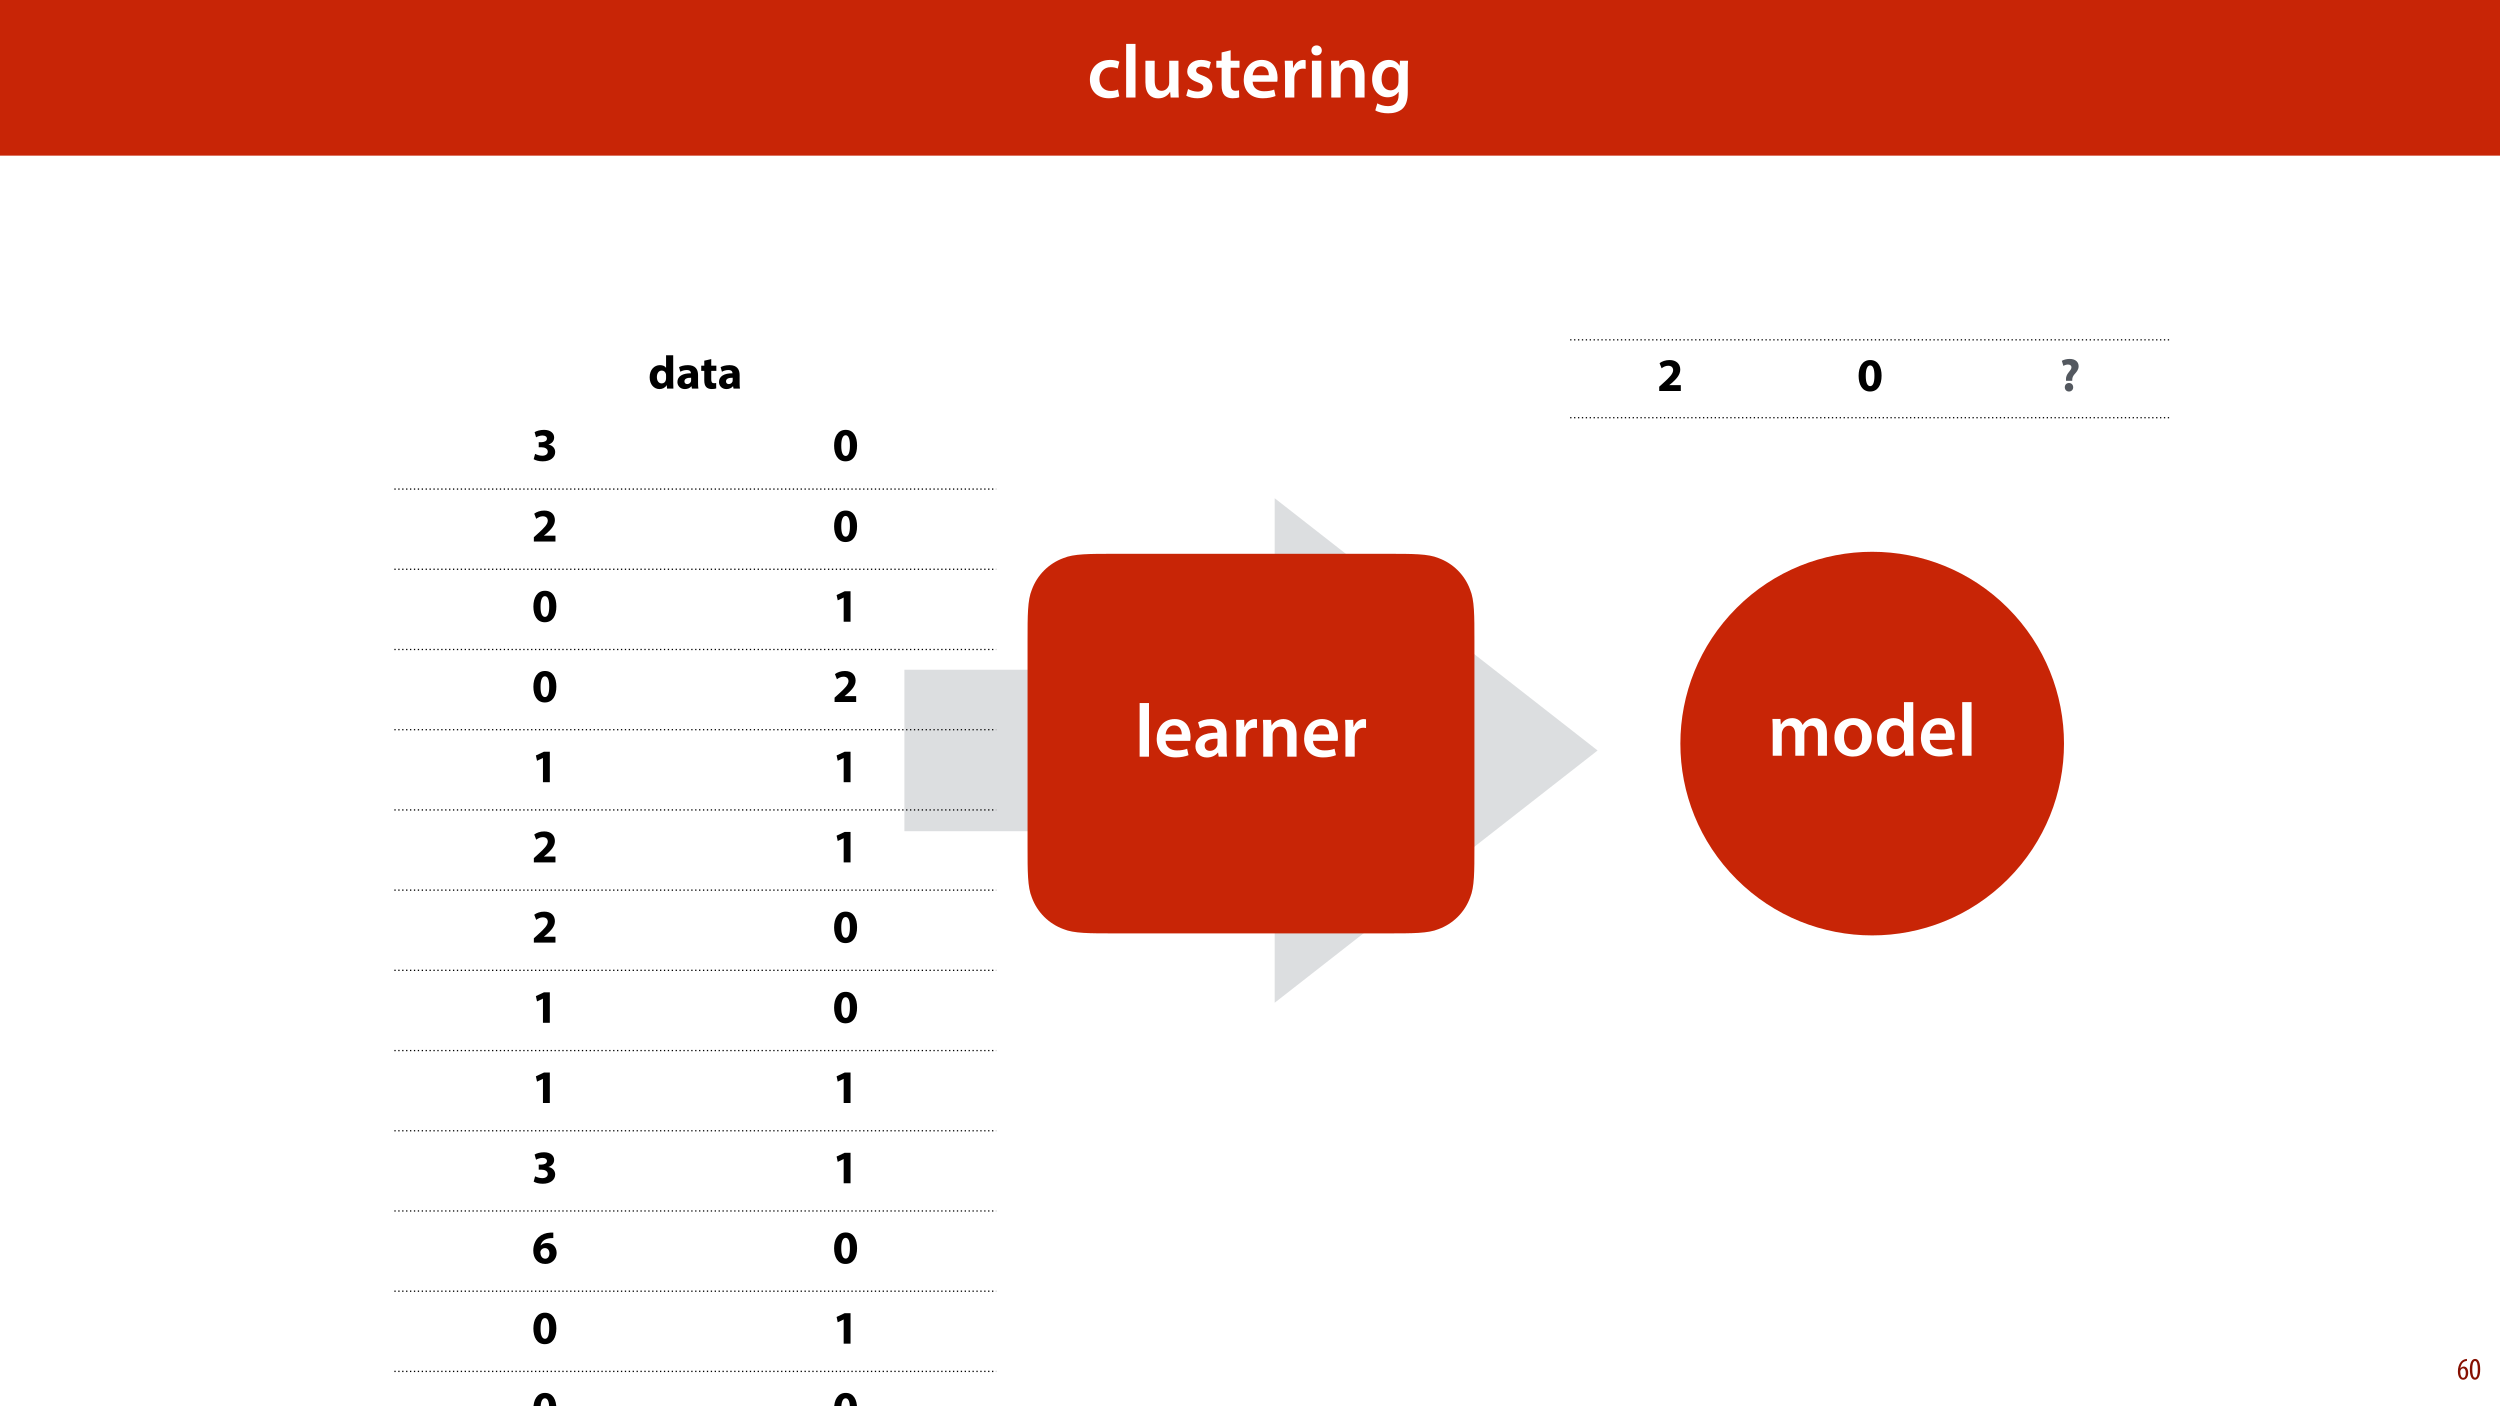 <?xml version="1.0" encoding="UTF-8"?>
<svg xmlns="http://www.w3.org/2000/svg" xmlns:xlink="http://www.w3.org/1999/xlink" width="1920pt" height="1080pt" viewBox="0 0 1920 1080" version="1.1">
<defs>
<g>
<symbol overflow="visible" id="glyph0-0">
<path style="stroke:none;" d="M 0 0 L 29 0 L 29 -40.594 L 0 -40.594 Z M 14.5 -22.906 L 4.641 -37.703 L 24.359 -37.703 Z M 16.234 -20.297 L 26.094 -35.094 L 26.094 -5.516 Z M 4.641 -2.906 L 14.5 -17.688 L 24.359 -2.906 Z M 2.906 -35.094 L 12.766 -20.297 L 2.906 -5.516 Z M 2.906 -35.094 "/>
</symbol>
<symbol overflow="visible" id="glyph0-1">
<path style="stroke:none;" d="M 23.609 -6.141 C 22.219 -5.562 20.469 -5.047 17.984 -5.047 C 13.109 -5.047 9.344 -8.359 9.344 -14.156 C 9.281 -19.312 12.531 -23.312 17.984 -23.312 C 20.531 -23.312 22.219 -22.734 23.375 -22.219 L 24.656 -27.547 C 23.031 -28.297 20.359 -28.891 17.75 -28.891 C 7.828 -28.891 2.031 -22.266 2.031 -13.797 C 2.031 -5.047 7.766 0.578 16.594 0.578 C 20.125 0.578 23.078 -0.172 24.594 -0.875 Z M 23.609 -6.141 "/>
</symbol>
<symbol overflow="visible" id="glyph0-2">
<path style="stroke:none;" d="M 3.828 0 L 11.016 0 L 11.016 -41.188 L 3.828 -41.188 Z M 3.828 0 "/>
</symbol>
<symbol overflow="visible" id="glyph0-3">
<path style="stroke:none;" d="M 29.109 -28.25 L 21.984 -28.25 L 21.984 -11.188 C 21.984 -10.375 21.812 -9.625 21.578 -8.984 C 20.828 -7.188 18.969 -5.156 16.125 -5.156 C 12.359 -5.156 10.844 -8.172 10.844 -12.875 L 10.844 -28.25 L 3.719 -28.25 L 3.719 -11.656 C 3.719 -2.438 8.406 0.641 13.578 0.641 C 18.625 0.641 21.406 -2.266 22.625 -4.297 L 22.734 -4.297 L 23.078 0 L 29.344 0 C 29.234 -2.312 29.109 -5.109 29.109 -8.469 Z M 29.109 -28.25 "/>
</symbol>
<symbol overflow="visible" id="glyph0-4">
<path style="stroke:none;" d="M 2.094 -1.391 C 4.172 -0.234 7.25 0.578 10.672 0.578 C 18.156 0.578 22.156 -3.125 22.156 -8.234 C 22.094 -12.406 19.719 -15.016 14.609 -16.875 C 11.016 -18.156 9.688 -19.031 9.688 -20.828 C 9.688 -22.562 11.078 -23.781 13.625 -23.781 C 16.125 -23.781 18.391 -22.859 19.609 -22.156 L 21 -27.203 C 19.375 -28.078 16.641 -28.891 13.516 -28.891 C 6.953 -28.891 2.844 -25 2.844 -20.016 C 2.781 -16.703 5.109 -13.688 10.609 -11.781 C 14.094 -10.562 15.25 -9.562 15.25 -7.656 C 15.25 -5.797 13.859 -4.531 10.734 -4.531 C 8.172 -4.531 5.109 -5.562 3.484 -6.547 Z M 2.094 -1.391 "/>
</symbol>
<symbol overflow="visible" id="glyph0-5">
<path style="stroke:none;" d="M 5.047 -34.625 L 5.047 -28.25 L 0.984 -28.25 L 0.984 -22.906 L 5.047 -22.906 L 5.047 -9.625 C 5.047 -5.922 5.734 -3.359 7.25 -1.734 C 8.578 -0.297 10.781 0.578 13.391 0.578 C 15.656 0.578 17.516 0.297 18.562 -0.109 L 18.438 -5.562 C 17.812 -5.391 16.875 -5.219 15.656 -5.219 C 12.938 -5.219 12 -7.016 12 -10.438 L 12 -22.906 L 18.797 -22.906 L 18.797 -28.25 L 12 -28.25 L 12 -36.312 Z M 5.047 -34.625 "/>
</symbol>
<symbol overflow="visible" id="glyph0-6">
<path style="stroke:none;" d="M 27.781 -12.125 C 27.891 -12.766 28.016 -13.797 28.016 -15.141 C 28.016 -21.344 25 -28.891 15.828 -28.891 C 6.781 -28.891 2.031 -21.516 2.031 -13.688 C 2.031 -5.047 7.422 0.578 16.594 0.578 C 20.641 0.578 24.016 -0.172 26.453 -1.156 L 25.406 -6.094 C 23.266 -5.281 20.875 -4.812 17.578 -4.812 C 13.047 -4.812 9.047 -7.016 8.875 -12.125 Z M 8.875 -17.109 C 9.156 -20.016 11.016 -24.016 15.422 -24.016 C 20.188 -24.016 21.344 -19.719 21.281 -17.109 Z M 8.875 -17.109 "/>
</symbol>
<symbol overflow="visible" id="glyph0-7">
<path style="stroke:none;" d="M 3.828 0 L 10.969 0 L 10.969 -14.609 C 10.969 -15.422 11.078 -16.188 11.188 -16.812 C 11.828 -20.016 14.156 -22.219 17.578 -22.219 C 18.438 -22.219 19.078 -22.094 19.656 -21.984 L 19.656 -28.703 C 19.078 -28.828 18.672 -28.891 17.984 -28.891 C 14.969 -28.891 11.656 -26.859 10.266 -22.859 L 10.031 -22.859 L 9.797 -28.25 L 3.594 -28.25 C 3.766 -25.688 3.828 -22.969 3.828 -19.141 Z M 3.828 0 "/>
</symbol>
<symbol overflow="visible" id="glyph0-8">
<path style="stroke:none;" d="M 11.016 0 L 11.016 -28.25 L 3.828 -28.25 L 3.828 0 Z M 7.422 -40.016 C 5.047 -40.016 3.422 -38.344 3.422 -36.141 C 3.422 -33.984 4.984 -32.312 7.359 -32.312 C 9.859 -32.312 11.422 -33.984 11.422 -36.141 C 11.375 -38.344 9.859 -40.016 7.422 -40.016 Z M 7.422 -40.016 "/>
</symbol>
<symbol overflow="visible" id="glyph0-9">
<path style="stroke:none;" d="M 3.828 0 L 11.016 0 L 11.016 -16.594 C 11.016 -17.406 11.078 -18.266 11.312 -18.906 C 12.062 -21.047 14.031 -23.078 16.875 -23.078 C 20.766 -23.078 22.266 -20.016 22.266 -15.953 L 22.266 0 L 29.406 0 L 29.406 -16.766 C 29.406 -25.688 24.297 -28.891 19.375 -28.891 C 14.672 -28.891 11.594 -26.219 10.375 -24.016 L 10.203 -24.016 L 9.859 -28.25 L 3.594 -28.25 C 3.766 -25.812 3.828 -23.078 3.828 -19.844 Z M 3.828 0 "/>
</symbol>
<symbol overflow="visible" id="glyph0-10">
<path style="stroke:none;" d="M 23.438 -28.25 L 23.141 -24.469 L 23.031 -24.469 C 21.688 -26.797 19.141 -28.891 14.844 -28.891 C 8.062 -28.891 2.031 -23.266 2.031 -13.984 C 2.031 -5.969 7.016 -0.172 14.031 -0.172 C 17.75 -0.172 20.641 -1.859 22.266 -4.344 L 22.391 -4.344 L 22.391 -1.906 C 22.391 4.172 18.906 6.609 14.266 6.609 C 10.844 6.609 7.828 5.516 6.031 4.469 L 4.469 9.859 C 6.906 11.375 10.734 12.125 14.328 12.125 C 18.219 12.125 22.266 11.312 25.234 8.703 C 28.188 6.031 29.406 1.797 29.406 -4.125 L 29.406 -20.125 C 29.406 -24.016 29.516 -26.328 29.641 -28.25 Z M 22.266 -12.359 C 22.266 -11.547 22.156 -10.562 21.984 -9.797 C 21.172 -7.25 18.844 -5.516 16.188 -5.516 C 11.719 -5.516 9.281 -9.391 9.281 -14.203 C 9.281 -19.953 12.234 -23.438 16.234 -23.438 C 19.25 -23.438 21.281 -21.453 22.047 -18.844 C 22.219 -18.266 22.266 -17.578 22.266 -16.938 Z M 22.266 -12.359 "/>
</symbol>
<symbol overflow="visible" id="glyph0-11">
<path style="stroke:none;" d="M 26.156 0 C 25.875 -1.734 25.75 -4.234 25.75 -6.781 L 25.75 -17 C 25.75 -23.141 23.141 -28.891 14.094 -28.891 C 9.625 -28.891 5.969 -27.672 3.891 -26.391 L 5.281 -21.75 C 7.188 -22.969 10.094 -23.844 12.875 -23.844 C 17.859 -23.844 18.625 -20.766 18.625 -18.906 L 18.625 -18.438 C 8.172 -18.5 1.859 -14.906 1.859 -7.766 C 1.859 -3.484 5.047 0.641 10.734 0.641 C 14.391 0.641 17.344 -0.922 19.078 -3.125 L 19.25 -3.125 L 19.719 0 Z M 18.797 -9.922 C 18.797 -9.453 18.734 -8.875 18.562 -8.359 C 17.922 -6.328 15.828 -4.469 12.984 -4.469 C 10.734 -4.469 8.938 -5.734 8.938 -8.531 C 8.938 -12.812 13.75 -13.922 18.797 -13.797 Z M 18.797 -9.922 "/>
</symbol>
<symbol overflow="visible" id="glyph0-12">
<path style="stroke:none;" d="M 3.828 0 L 10.781 0 L 10.781 -16.703 C 10.781 -17.516 10.906 -18.328 11.188 -19.031 C 11.828 -21 13.625 -23.078 16.297 -23.078 C 19.609 -23.078 21.172 -20.297 21.172 -16.359 L 21.172 0 L 28.125 0 L 28.125 -16.938 C 28.125 -17.75 28.297 -18.625 28.484 -19.312 C 29.234 -21.344 31.031 -23.078 33.469 -23.078 C 36.891 -23.078 38.516 -20.297 38.516 -15.609 L 38.516 0 L 45.469 0 L 45.469 -16.641 C 45.469 -25.688 40.719 -28.891 36.016 -28.891 C 33.703 -28.891 31.906 -28.297 30.328 -27.203 C 29 -26.391 27.844 -25.234 26.859 -23.656 L 26.734 -23.656 C 25.516 -26.797 22.625 -28.891 18.906 -28.891 C 14.156 -28.891 11.594 -26.281 10.203 -24.062 L 10.031 -24.062 L 9.75 -28.25 L 3.594 -28.25 C 3.766 -25.812 3.828 -23.078 3.828 -19.844 Z M 3.828 0 "/>
</symbol>
<symbol overflow="visible" id="glyph0-13">
<path style="stroke:none;" d="M 16.641 -28.891 C 8.125 -28.891 2.031 -23.203 2.031 -13.922 C 2.031 -4.875 8.172 0.641 16.188 0.641 C 23.375 0.641 30.688 -4 30.688 -14.391 C 30.688 -22.969 25.062 -28.891 16.641 -28.891 Z M 16.469 -23.656 C 21.344 -23.656 23.312 -18.625 23.312 -14.203 C 23.312 -8.531 20.469 -4.531 16.406 -4.531 C 12.062 -4.531 9.391 -8.641 9.391 -14.094 C 9.391 -18.797 11.422 -23.656 16.469 -23.656 Z M 16.469 -23.656 "/>
</symbol>
<symbol overflow="visible" id="glyph0-14">
<path style="stroke:none;" d="M 22.734 -41.188 L 22.734 -25.172 L 22.625 -25.172 C 21.344 -27.266 18.562 -28.891 14.672 -28.891 C 7.891 -28.891 1.969 -23.266 2.031 -13.797 C 2.031 -5.109 7.359 0.641 14.094 0.641 C 18.219 0.641 21.641 -1.328 23.312 -4.469 L 23.438 -4.469 L 23.719 0 L 30.109 0 C 29.984 -1.906 29.875 -5.047 29.875 -7.953 L 29.875 -41.188 Z M 22.734 -12.234 C 22.734 -11.484 22.672 -10.781 22.5 -10.156 C 21.812 -7.078 19.25 -5.109 16.359 -5.109 C 11.828 -5.109 9.281 -8.875 9.281 -14.031 C 9.281 -19.312 11.828 -23.375 16.406 -23.375 C 19.656 -23.375 21.922 -21.109 22.562 -18.328 C 22.672 -17.75 22.734 -17.047 22.734 -16.469 Z M 22.734 -12.234 "/>
</symbol>
<symbol overflow="visible" id="glyph1-0">
<path style="stroke:none;" d="M 0 0 L 18 0 L 18 -25.203 L 0 -25.203 Z M 9 -14.219 L 2.875 -23.406 L 15.125 -23.406 Z M 10.078 -12.594 L 16.203 -21.781 L 16.203 -3.422 Z M 2.875 -1.797 L 9 -10.984 L 15.125 -1.797 Z M 1.797 -21.781 L 7.922 -12.594 L 1.797 -3.422 Z M 1.797 -21.781 "/>
</symbol>
<symbol overflow="visible" id="glyph1-1">
<path style="stroke:none;" d="M 13.781 -25.562 L 13.781 -16.016 L 13.719 -16.016 C 12.922 -17.25 11.234 -18 9.078 -18 C 4.859 -18 1.156 -14.578 1.188 -8.641 C 1.188 -3.172 4.531 0.391 8.719 0.391 C 10.984 0.391 13.109 -0.609 14.219 -2.594 L 14.297 -2.594 L 14.547 0 L 19.406 0 C 19.328 -1.188 19.266 -3.281 19.266 -5.25 L 19.266 -25.562 Z M 13.781 -7.844 C 13.781 -7.375 13.75 -6.984 13.641 -6.594 C 13.312 -5.047 12.062 -3.953 10.469 -3.953 C 8.203 -3.953 6.734 -5.828 6.734 -8.812 C 6.734 -11.594 8.031 -13.828 10.516 -13.828 C 12.203 -13.828 13.391 -12.594 13.719 -11.125 C 13.75 -10.844 13.781 -10.438 13.781 -10.156 Z M 13.781 -7.844 "/>
</symbol>
<symbol overflow="visible" id="glyph1-2">
<path style="stroke:none;" d="M 17.141 0 C 16.953 -0.969 16.891 -2.594 16.891 -4.281 L 16.891 -10.406 C 16.891 -14.547 15.016 -18 9.141 -18 C 5.938 -18 3.531 -17.141 2.297 -16.453 L 3.312 -12.922 C 4.469 -13.641 6.375 -14.25 8.172 -14.25 C 10.875 -14.25 11.375 -12.922 11.375 -11.984 L 11.375 -11.734 C 5.141 -11.766 1.047 -9.578 1.047 -5 C 1.047 -2.203 3.172 0.391 6.734 0.391 C 8.812 0.391 10.625 -0.359 11.766 -1.766 L 11.875 -1.766 L 12.203 0 Z M 11.562 -6.406 C 11.562 -6.078 11.516 -5.766 11.453 -5.469 C 11.094 -4.359 9.969 -3.453 8.609 -3.453 C 7.375 -3.453 6.438 -4.141 6.438 -5.547 C 6.438 -7.672 8.672 -8.359 11.562 -8.312 Z M 11.562 -6.406 "/>
</symbol>
<symbol overflow="visible" id="glyph1-3">
<path style="stroke:none;" d="M 2.953 -21.422 L 2.953 -17.609 L 0.609 -17.609 L 0.609 -13.578 L 2.953 -13.578 L 2.953 -6.375 C 2.953 -3.891 3.453 -2.203 4.469 -1.156 C 5.328 -0.25 6.797 0.359 8.562 0.359 C 10.109 0.359 11.406 0.188 12.125 -0.109 L 12.094 -4.25 C 11.703 -4.172 11.156 -4.109 10.469 -4.109 C 8.812 -4.109 8.312 -5.078 8.312 -7.203 L 8.312 -13.578 L 12.234 -13.578 L 12.234 -17.609 L 8.312 -17.609 L 8.312 -22.641 Z M 2.953 -21.422 "/>
</symbol>
<symbol overflow="visible" id="glyph1-4">
<path style="stroke:none;" d="M 1.375 -1.266 C 2.734 -0.391 5.297 0.391 8.312 0.391 C 14.25 0.391 17.891 -2.625 17.891 -6.766 C 17.891 -9.828 15.625 -11.953 12.812 -12.453 L 12.812 -12.531 C 15.703 -13.531 17.094 -15.484 17.094 -17.969 C 17.094 -21.172 14.328 -23.797 9.328 -23.797 C 6.297 -23.797 3.484 -22.938 2.094 -22.031 L 3.203 -18.078 C 4.172 -18.641 6.188 -19.469 8.094 -19.469 C 10.406 -19.469 11.562 -18.438 11.562 -17.031 C 11.562 -15.047 9.219 -14.359 7.375 -14.328 L 5.25 -14.328 L 5.25 -10.406 L 7.484 -10.406 C 9.906 -10.406 12.203 -9.359 12.203 -7.062 C 12.203 -5.297 10.766 -3.922 7.922 -3.922 C 5.688 -3.922 3.453 -4.859 2.484 -5.359 Z M 1.375 -1.266 "/>
</symbol>
<symbol overflow="visible" id="glyph1-5">
<path style="stroke:none;" d="M 10.078 -23.797 C 4.031 -23.797 1.156 -18.438 1.156 -11.656 C 1.188 -5.047 3.859 0.391 9.906 0.391 C 15.875 0.391 18.797 -4.578 18.797 -11.812 C 18.797 -18.219 16.344 -23.797 10.078 -23.797 Z M 10.016 -19.656 C 12.203 -19.656 13.312 -16.922 13.312 -11.734 C 13.312 -6.406 12.172 -3.75 10.047 -3.75 C 7.922 -3.75 6.625 -6.297 6.656 -11.656 C 6.625 -17.094 7.984 -19.656 10.016 -19.656 Z M 10.016 -19.656 "/>
</symbol>
<symbol overflow="visible" id="glyph1-6">
<path style="stroke:none;" d="M 18.109 0 L 18.109 -4.5 L 9.281 -4.5 L 9.281 -4.578 L 11.453 -6.375 C 14.828 -9.391 17.672 -12.531 17.672 -16.453 C 17.672 -20.703 14.766 -23.797 9.469 -23.797 C 6.297 -23.797 3.562 -22.719 1.797 -21.391 L 3.344 -17.453 C 4.578 -18.391 6.344 -19.406 8.359 -19.406 C 11.047 -19.406 12.203 -17.891 12.203 -15.984 C 12.125 -13.25 9.641 -10.625 4.531 -6.047 L 1.516 -3.312 L 1.516 0 Z M 18.109 0 "/>
</symbol>
<symbol overflow="visible" id="glyph1-7">
<path style="stroke:none;" d="M 8.5 0 L 13.781 0 L 13.781 -23.406 L 9.25 -23.406 L 3.062 -20.516 L 3.953 -16.422 L 8.422 -18.547 L 8.5 -18.547 Z M 8.5 0 "/>
</symbol>
<symbol overflow="visible" id="glyph1-8">
<path style="stroke:none;" d="M 16.453 -23.719 C 15.906 -23.766 15.266 -23.766 14.25 -23.688 C 10.578 -23.516 7.562 -22.359 5.219 -20.234 C 2.703 -17.891 1.078 -14.219 1.078 -9.828 C 1.078 -4.25 4.141 0.391 10.375 0.391 C 15.438 0.391 19.016 -3.422 19.016 -8.062 C 19.016 -12.922 15.703 -15.703 11.766 -15.703 C 9.578 -15.703 7.953 -15.016 6.797 -13.828 L 6.703 -13.828 C 7.312 -16.562 9.469 -19.047 14.328 -19.438 C 15.188 -19.516 15.844 -19.547 16.453 -19.516 Z M 10.297 -3.641 C 7.812 -3.641 6.625 -5.875 6.516 -8.359 C 6.516 -9 6.594 -9.438 6.734 -9.719 C 7.266 -10.906 8.5 -11.812 9.969 -11.812 C 12.312 -11.812 13.469 -9.938 13.469 -7.781 C 13.469 -5.406 12.234 -3.641 10.297 -3.641 Z M 10.297 -3.641 "/>
</symbol>
<symbol overflow="visible" id="glyph1-9">
<path style="stroke:none;" d="M 9.75 -7.844 L 9.75 -8.5 C 9.719 -10.109 10.266 -11.516 11.594 -13 C 12.953 -14.516 14.656 -16.312 14.656 -19.047 C 14.656 -22.031 12.484 -24.656 7.734 -24.656 C 5.188 -24.656 3.031 -23.938 1.734 -23.188 L 2.953 -19.266 C 3.891 -19.906 5.328 -20.344 6.516 -20.344 C 8.312 -20.266 9.141 -19.438 9.141 -18.188 C 9.141 -16.953 8.203 -15.797 7.062 -14.438 C 5.438 -12.484 4.828 -10.625 4.938 -8.781 L 4.969 -7.844 Z M 7.234 0.391 C 9.188 0.391 10.469 -1.016 10.469 -2.875 C 10.438 -4.781 9.188 -6.156 7.234 -6.156 C 5.359 -6.156 4.031 -4.781 4.031 -2.875 C 4.031 -1.016 5.328 0.391 7.234 0.391 Z M 7.234 0.391 "/>
</symbol>
<symbol overflow="visible" id="glyph2-0">
<path style="stroke:none;" d="M 0 0 L 12 0 L 12 -16.797 L 0 -16.797 Z M 6 -9.484 L 1.922 -15.594 L 10.078 -15.594 Z M 6.719 -8.406 L 10.797 -14.516 L 10.797 -2.281 Z M 1.922 -1.203 L 6 -7.312 L 10.078 -1.203 Z M 1.203 -14.516 L 5.281 -8.406 L 1.203 -2.281 Z M 1.203 -14.516 "/>
</symbol>
<symbol overflow="visible" id="glyph2-1">
<path style="stroke:none;" d="M 7.656 -15.797 C 7.391 -15.766 6.984 -15.75 6.484 -15.641 C 5.141 -15.359 3.641 -14.5 2.719 -13.172 C 1.484 -11.516 0.703 -9.172 0.703 -6.141 C 0.703 -2.562 2.062 0.188 4.781 0.188 C 7.266 0.188 8.609 -2.188 8.609 -5.141 C 8.609 -8.109 7.25 -9.938 5.25 -9.938 C 4.078 -9.938 3.219 -9.344 2.609 -8.453 L 2.547 -8.453 C 2.922 -10.844 3.953 -13.438 6.547 -14.062 C 7.016 -14.156 7.344 -14.203 7.656 -14.234 Z M 4.781 -1.25 C 3.531 -1.25 2.547 -2.719 2.516 -5.906 C 2.516 -6.359 2.594 -6.672 2.656 -6.844 C 3.125 -7.984 3.906 -8.516 4.688 -8.516 C 5.953 -8.516 6.766 -7.344 6.766 -4.984 C 6.766 -2.281 5.828 -1.25 4.781 -1.25 Z M 4.781 -1.25 "/>
</symbol>
<symbol overflow="visible" id="glyph2-2">
<path style="stroke:none;" d="M 4.75 -15.797 C 2.203 -15.797 0.641 -13.031 0.641 -7.781 C 0.641 -2.688 2.109 0.188 4.531 0.188 C 6.797 0.188 8.594 -2.141 8.594 -7.828 C 8.594 -12.797 7.266 -15.797 4.75 -15.797 Z M 4.656 -14.203 C 6.141 -14.203 6.75 -11.453 6.75 -7.797 C 6.75 -4.062 6.141 -1.391 4.688 -1.391 C 3.141 -1.391 2.5 -4.031 2.5 -7.797 C 2.5 -11.547 3.172 -14.203 4.656 -14.203 Z M 4.656 -14.203 "/>
</symbol>
</g>
<clipPath id="clip1">
  <path d="M 302.875 375.102 L 765.023 375.102 L 765.023 376.102 L 302.875 376.102 Z M 302.875 375.102 "/>
</clipPath>
<clipPath id="clip2">
  <path d="M 302.875 436.707 L 765.023 436.707 L 765.023 437.707 L 302.875 437.707 Z M 302.875 436.707 "/>
</clipPath>
<clipPath id="clip3">
  <path d="M 302.875 498.312 L 765.023 498.312 L 765.023 499.312 L 302.875 499.312 Z M 302.875 498.312 "/>
</clipPath>
<clipPath id="clip4">
  <path d="M 302.875 559.914 L 765.023 559.914 L 765.023 560.914 L 302.875 560.914 Z M 302.875 559.914 "/>
</clipPath>
<clipPath id="clip5">
  <path d="M 302.875 621.52 L 765.023 621.52 L 765.023 622.52 L 302.875 622.52 Z M 302.875 621.52 "/>
</clipPath>
<clipPath id="clip6">
  <path d="M 302.875 683.121 L 765.023 683.121 L 765.023 684.121 L 302.875 684.121 Z M 302.875 683.121 "/>
</clipPath>
<clipPath id="clip7">
  <path d="M 302.875 744.727 L 765.023 744.727 L 765.023 745.727 L 302.875 745.727 Z M 302.875 744.727 "/>
</clipPath>
<clipPath id="clip8">
  <path d="M 302.875 806.328 L 765.023 806.328 L 765.023 807.328 L 302.875 807.328 Z M 302.875 806.328 "/>
</clipPath>
<clipPath id="clip9">
  <path d="M 302.875 867.934 L 765.023 867.934 L 765.023 868.934 L 302.875 868.934 Z M 302.875 867.934 "/>
</clipPath>
<clipPath id="clip10">
  <path d="M 302.875 929.535 L 765.023 929.535 L 765.023 930.535 L 302.875 930.535 Z M 302.875 929.535 "/>
</clipPath>
<clipPath id="clip11">
  <path d="M 302.875 991.141 L 765.023 991.141 L 765.023 992.141 L 302.875 992.141 Z M 302.875 991.141 "/>
</clipPath>
<clipPath id="clip12">
  <path d="M 302.875 1052.742 L 765.023 1052.742 L 765.023 1053.742 L 302.875 1053.742 Z M 302.875 1052.742 "/>
</clipPath>
<clipPath id="clip13">
  <path d="M 1205.875 260.5 L 1666.617 260.5 L 1666.617 261.5 L 1205.875 261.5 Z M 1205.875 260.5 "/>
</clipPath>
<clipPath id="clip14">
  <path d="M 1205.875 320.293 L 1666.617 320.293 L 1666.617 321.293 L 1205.875 321.293 Z M 1205.875 320.293 "/>
</clipPath>
</defs>
<g id="surface1">
<rect x="0" y="0" width="1920" height="1080" style="fill:rgb(100%,100%,100%);fill-opacity:1;stroke:none;"/>
<path style=" stroke:none;fill-rule:nonzero;fill:rgb(78.432%,14.51%,2.353%);fill-opacity:1;" d="M -0.305 119.531 L 1920.305 119.531 L 1920.305 0 L -0.305 0 Z M -0.305 119.531 "/>
<g style="fill:rgb(100%,100%,100%);fill-opacity:1;">
  <use xlink:href="#glyph0-1" x="835.01" y="74.9"/>
  <use xlink:href="#glyph0-2" x="861.052" y="74.9"/>
  <use xlink:href="#glyph0-3" x="875.958" y="74.9"/>
  <use xlink:href="#glyph0-4" x="908.96" y="74.9"/>
  <use xlink:href="#glyph0-5" x="933.146" y="74.9"/>
</g>
<g style="fill:rgb(100%,100%,100%);fill-opacity:1;">
  <use xlink:href="#glyph0-6" x="953.156" y="74.9"/>
  <use xlink:href="#glyph0-7" x="983.084" y="74.9"/>
  <use xlink:href="#glyph0-8" x="1003.732" y="74.9"/>
  <use xlink:href="#glyph0-9" x="1018.58" y="74.9"/>
  <use xlink:href="#glyph0-10" x="1051.756" y="74.9"/>
</g>
<path style=" stroke:none;fill-rule:nonzero;fill:rgb(86.275%,87.059%,87.843%);fill-opacity:1;" d="M 978.961 638.371 L 978.961 770.113 L 1226.949 576.375 L 978.961 382.637 L 978.961 514.379 L 694.574 514.379 L 694.574 638.371 Z M 978.961 638.371 "/>
<path style=" stroke:none;fill-rule:nonzero;fill:rgb(78.432%,14.51%,2.353%);fill-opacity:1;" d="M 856.008 425.32 L 1065.516 425.32 C 1085.133 425.32 1096.902 425.32 1104.746 428.598 C 1116.059 432.715 1124.969 441.625 1129.086 452.938 C 1132.363 460.781 1132.363 472.555 1132.363 492.168 L 1132.363 650.004 C 1132.363 669.617 1132.363 681.387 1129.086 689.234 C 1124.969 700.547 1116.059 709.457 1104.746 713.574 C 1096.902 716.848 1085.133 716.848 1065.516 716.848 L 856.008 716.848 C 836.391 716.848 824.621 716.848 816.777 713.574 C 805.465 709.457 796.555 700.547 792.438 689.234 C 789.16 681.387 789.16 669.617 789.16 650.004 L 789.16 492.168 C 789.16 472.555 789.16 460.781 792.438 452.938 C 796.555 441.625 805.465 432.715 816.777 428.598 C 824.621 425.32 836.391 425.32 856.008 425.32 Z M 856.008 425.32 "/>
<g style="fill:rgb(100%,100%,100%);fill-opacity:1;">
  <use xlink:href="#glyph0-2" x="871.406" y="581.128"/>
  <use xlink:href="#glyph0-6" x="886.312" y="581.128"/>
  <use xlink:href="#glyph0-11" x="916.24" y="581.128"/>
  <use xlink:href="#glyph0-7" x="945.704" y="581.128"/>
  <use xlink:href="#glyph0-9" x="966.352" y="581.128"/>
  <use xlink:href="#glyph0-6" x="999.528" y="581.128"/>
  <use xlink:href="#glyph0-7" x="1029.456" y="581.128"/>
</g>
<g style="fill:rgb(0%,0%,0%);fill-opacity:1;">
  <use xlink:href="#glyph1-1" x="497.752" y="298.425"/>
  <use xlink:href="#glyph1-2" x="519.208" y="298.425"/>
</g>
<g style="fill:rgb(0%,0%,0%);fill-opacity:1;">
  <use xlink:href="#glyph1-3" x="537.928" y="298.425"/>
  <use xlink:href="#glyph1-2" x="551.14" y="298.425"/>
</g>
<g style="fill:rgb(0%,0%,0%);fill-opacity:1;">
  <use xlink:href="#glyph1-4" x="408.485" y="353.925"/>
</g>
<g style="fill:rgb(0%,0%,0%);fill-opacity:1;">
  <use xlink:href="#glyph1-5" x="639.434" y="353.925"/>
</g>
<g style="fill:rgb(0%,0%,0%);fill-opacity:1;">
  <use xlink:href="#glyph1-6" x="408.485" y="415.904"/>
</g>
<g style="fill:rgb(0%,0%,0%);fill-opacity:1;">
  <use xlink:href="#glyph1-5" x="639.434" y="415.904"/>
</g>
<g style="fill:rgb(0%,0%,0%);fill-opacity:1;">
  <use xlink:href="#glyph1-5" x="408.485" y="477.507"/>
</g>
<g style="fill:rgb(0%,0%,0%);fill-opacity:1;">
  <use xlink:href="#glyph1-7" x="639.434" y="477.507"/>
</g>
<g style="fill:rgb(0%,0%,0%);fill-opacity:1;">
  <use xlink:href="#glyph1-5" x="408.485" y="539.111"/>
</g>
<g style="fill:rgb(0%,0%,0%);fill-opacity:1;">
  <use xlink:href="#glyph1-6" x="639.434" y="539.111"/>
</g>
<g style="fill:rgb(0%,0%,0%);fill-opacity:1;">
  <use xlink:href="#glyph1-7" x="408.485" y="600.714"/>
</g>
<g style="fill:rgb(0%,0%,0%);fill-opacity:1;">
  <use xlink:href="#glyph1-7" x="639.434" y="600.714"/>
</g>
<g style="fill:rgb(0%,0%,0%);fill-opacity:1;">
  <use xlink:href="#glyph1-6" x="408.485" y="662.318"/>
</g>
<g style="fill:rgb(0%,0%,0%);fill-opacity:1;">
  <use xlink:href="#glyph1-7" x="639.434" y="662.318"/>
</g>
<g style="fill:rgb(0%,0%,0%);fill-opacity:1;">
  <use xlink:href="#glyph1-6" x="408.485" y="723.921"/>
</g>
<g style="fill:rgb(0%,0%,0%);fill-opacity:1;">
  <use xlink:href="#glyph1-5" x="639.434" y="723.921"/>
</g>
<g style="fill:rgb(0%,0%,0%);fill-opacity:1;">
  <use xlink:href="#glyph1-7" x="408.485" y="785.525"/>
</g>
<g style="fill:rgb(0%,0%,0%);fill-opacity:1;">
  <use xlink:href="#glyph1-5" x="639.434" y="785.525"/>
</g>
<g style="fill:rgb(0%,0%,0%);fill-opacity:1;">
  <use xlink:href="#glyph1-7" x="408.485" y="847.128"/>
</g>
<g style="fill:rgb(0%,0%,0%);fill-opacity:1;">
  <use xlink:href="#glyph1-7" x="639.434" y="847.128"/>
</g>
<g style="fill:rgb(0%,0%,0%);fill-opacity:1;">
  <use xlink:href="#glyph1-4" x="408.485" y="908.732"/>
</g>
<g style="fill:rgb(0%,0%,0%);fill-opacity:1;">
  <use xlink:href="#glyph1-7" x="639.434" y="908.732"/>
</g>
<g style="fill:rgb(0%,0%,0%);fill-opacity:1;">
  <use xlink:href="#glyph1-8" x="408.485" y="970.335"/>
</g>
<g style="fill:rgb(0%,0%,0%);fill-opacity:1;">
  <use xlink:href="#glyph1-5" x="639.434" y="970.335"/>
</g>
<g style="fill:rgb(0%,0%,0%);fill-opacity:1;">
  <use xlink:href="#glyph1-5" x="408.485" y="1031.939"/>
</g>
<g style="fill:rgb(0%,0%,0%);fill-opacity:1;">
  <use xlink:href="#glyph1-7" x="639.434" y="1031.939"/>
</g>
<g style="fill:rgb(0%,0%,0%);fill-opacity:1;">
  <use xlink:href="#glyph1-5" x="408.485" y="1093.542"/>
</g>
<g style="fill:rgb(0%,0%,0%);fill-opacity:1;">
  <use xlink:href="#glyph1-5" x="639.434" y="1093.542"/>
</g>
<g clip-path="url(#clip1)" clip-rule="nonzero">
<path style="fill:none;stroke-width:1;stroke-linecap:butt;stroke-linejoin:round;stroke:rgb(0%,0%,0%);stroke-opacity:1;stroke-dasharray:1,2;stroke-miterlimit:4;" d="M 1.875 111.602 L 465.398 111.602 " transform="matrix(1,0,0,1,301,264)"/>
</g>
<g clip-path="url(#clip2)" clip-rule="nonzero">
<path style="fill:none;stroke-width:1;stroke-linecap:butt;stroke-linejoin:round;stroke:rgb(0%,0%,0%);stroke-opacity:1;stroke-dasharray:1,2;stroke-miterlimit:4;" d="M 1.875 173.207 L 465.398 173.207 " transform="matrix(1,0,0,1,301,264)"/>
</g>
<g clip-path="url(#clip3)" clip-rule="nonzero">
<path style="fill:none;stroke-width:1;stroke-linecap:butt;stroke-linejoin:round;stroke:rgb(0%,0%,0%);stroke-opacity:1;stroke-dasharray:1,2;stroke-miterlimit:4;" d="M 1.875 234.812 L 465.398 234.812 " transform="matrix(1,0,0,1,301,264)"/>
</g>
<g clip-path="url(#clip4)" clip-rule="nonzero">
<path style="fill:none;stroke-width:1;stroke-linecap:butt;stroke-linejoin:round;stroke:rgb(0%,0%,0%);stroke-opacity:1;stroke-dasharray:1,2;stroke-miterlimit:4;" d="M 1.875 296.414 L 465.398 296.414 " transform="matrix(1,0,0,1,301,264)"/>
</g>
<g clip-path="url(#clip5)" clip-rule="nonzero">
<path style="fill:none;stroke-width:1;stroke-linecap:butt;stroke-linejoin:round;stroke:rgb(0%,0%,0%);stroke-opacity:1;stroke-dasharray:1,2;stroke-miterlimit:4;" d="M 1.875 358.02 L 465.398 358.02 " transform="matrix(1,0,0,1,301,264)"/>
</g>
<g clip-path="url(#clip6)" clip-rule="nonzero">
<path style="fill:none;stroke-width:1;stroke-linecap:butt;stroke-linejoin:round;stroke:rgb(0%,0%,0%);stroke-opacity:1;stroke-dasharray:1,2;stroke-miterlimit:4;" d="M 1.875 419.621 L 465.398 419.621 " transform="matrix(1,0,0,1,301,264)"/>
</g>
<g clip-path="url(#clip7)" clip-rule="nonzero">
<path style="fill:none;stroke-width:1;stroke-linecap:butt;stroke-linejoin:round;stroke:rgb(0%,0%,0%);stroke-opacity:1;stroke-dasharray:1,2;stroke-miterlimit:4;" d="M 1.875 481.227 L 465.398 481.227 " transform="matrix(1,0,0,1,301,264)"/>
</g>
<g clip-path="url(#clip8)" clip-rule="nonzero">
<path style="fill:none;stroke-width:1;stroke-linecap:butt;stroke-linejoin:round;stroke:rgb(0%,0%,0%);stroke-opacity:1;stroke-dasharray:1,2;stroke-miterlimit:4;" d="M 1.875 542.828 L 465.398 542.828 " transform="matrix(1,0,0,1,301,264)"/>
</g>
<g clip-path="url(#clip9)" clip-rule="nonzero">
<path style="fill:none;stroke-width:1;stroke-linecap:butt;stroke-linejoin:round;stroke:rgb(0%,0%,0%);stroke-opacity:1;stroke-dasharray:1,2;stroke-miterlimit:4;" d="M 1.875 604.434 L 465.398 604.434 " transform="matrix(1,0,0,1,301,264)"/>
</g>
<g clip-path="url(#clip10)" clip-rule="nonzero">
<path style="fill:none;stroke-width:1;stroke-linecap:butt;stroke-linejoin:round;stroke:rgb(0%,0%,0%);stroke-opacity:1;stroke-dasharray:1,2;stroke-miterlimit:4;" d="M 1.875 666.035 L 465.398 666.035 " transform="matrix(1,0,0,1,301,264)"/>
</g>
<g clip-path="url(#clip11)" clip-rule="nonzero">
<path style="fill:none;stroke-width:1;stroke-linecap:butt;stroke-linejoin:round;stroke:rgb(0%,0%,0%);stroke-opacity:1;stroke-dasharray:1,2;stroke-miterlimit:4;" d="M 1.875 727.641 L 465.398 727.641 " transform="matrix(1,0,0,1,301,264)"/>
</g>
<g clip-path="url(#clip12)" clip-rule="nonzero">
<path style="fill:none;stroke-width:1;stroke-linecap:butt;stroke-linejoin:round;stroke:rgb(0%,0%,0%);stroke-opacity:1;stroke-dasharray:1,2;stroke-miterlimit:4;" d="M 1.875 789.242 L 465.398 789.242 " transform="matrix(1,0,0,1,301,264)"/>
</g>
<path style=" stroke:none;fill-rule:nonzero;fill:rgb(78.432%,14.51%,2.353%);fill-opacity:1;" d="M 1542.004 466.918 C 1599.531 524.449 1599.531 617.723 1542.004 675.25 C 1484.473 732.781 1391.199 732.781 1333.672 675.25 C 1276.141 617.723 1276.141 524.449 1333.672 466.918 C 1391.199 409.391 1484.473 409.391 1542.004 466.918 Z M 1542.004 466.918 "/>
<g style="fill:rgb(100%,100%,100%);fill-opacity:1;">
  <use xlink:href="#glyph0-12" x="1357.621" y="580.415"/>
  <use xlink:href="#glyph0-13" x="1406.805" y="580.415"/>
  <use xlink:href="#glyph0-14" x="1439.517" y="580.415"/>
  <use xlink:href="#glyph0-6" x="1473.215" y="580.415"/>
  <use xlink:href="#glyph0-2" x="1503.143" y="580.415"/>
</g>
<g style="fill:rgb(0%,0%,0%);fill-opacity:1;">
  <use xlink:href="#glyph1-6" x="1272.759" y="300.3"/>
</g>
<g style="fill:rgb(0%,0%,0%);fill-opacity:1;">
  <use xlink:href="#glyph1-5" x="1426.256" y="300.3"/>
</g>
<g style="fill:rgb(32.549%,34.509%,37.254%);fill-opacity:1;">
  <use xlink:href="#glyph1-9" x="1581.734" y="300.3"/>
</g>
<g clip-path="url(#clip13)" clip-rule="nonzero">
<path style="fill:none;stroke-width:1;stroke-linecap:butt;stroke-linejoin:round;stroke:rgb(0%,0%,0%);stroke-opacity:1;stroke-dasharray:1,2;stroke-miterlimit:4;" d="M 1.875 2 L 463.992 2 " transform="matrix(1,0,0,1,1204,259)"/>
</g>
<g clip-path="url(#clip14)" clip-rule="nonzero">
<path style="fill:none;stroke-width:1;stroke-linecap:butt;stroke-linejoin:round;stroke:rgb(0%,0%,0%);stroke-opacity:1;stroke-dasharray:1,2;stroke-miterlimit:4;" d="M 1.875 61.793 L 463.992 61.793 " transform="matrix(1,0,0,1,1204,259)"/>
</g>
<g style="fill:rgb(52.55%,6.274%,0.392%);fill-opacity:1;">
  <use xlink:href="#glyph2-1" x="1886.957" y="1059.445"/>
  <use xlink:href="#glyph2-2" x="1896.197" y="1059.445"/>
</g>
</g>
</svg>
